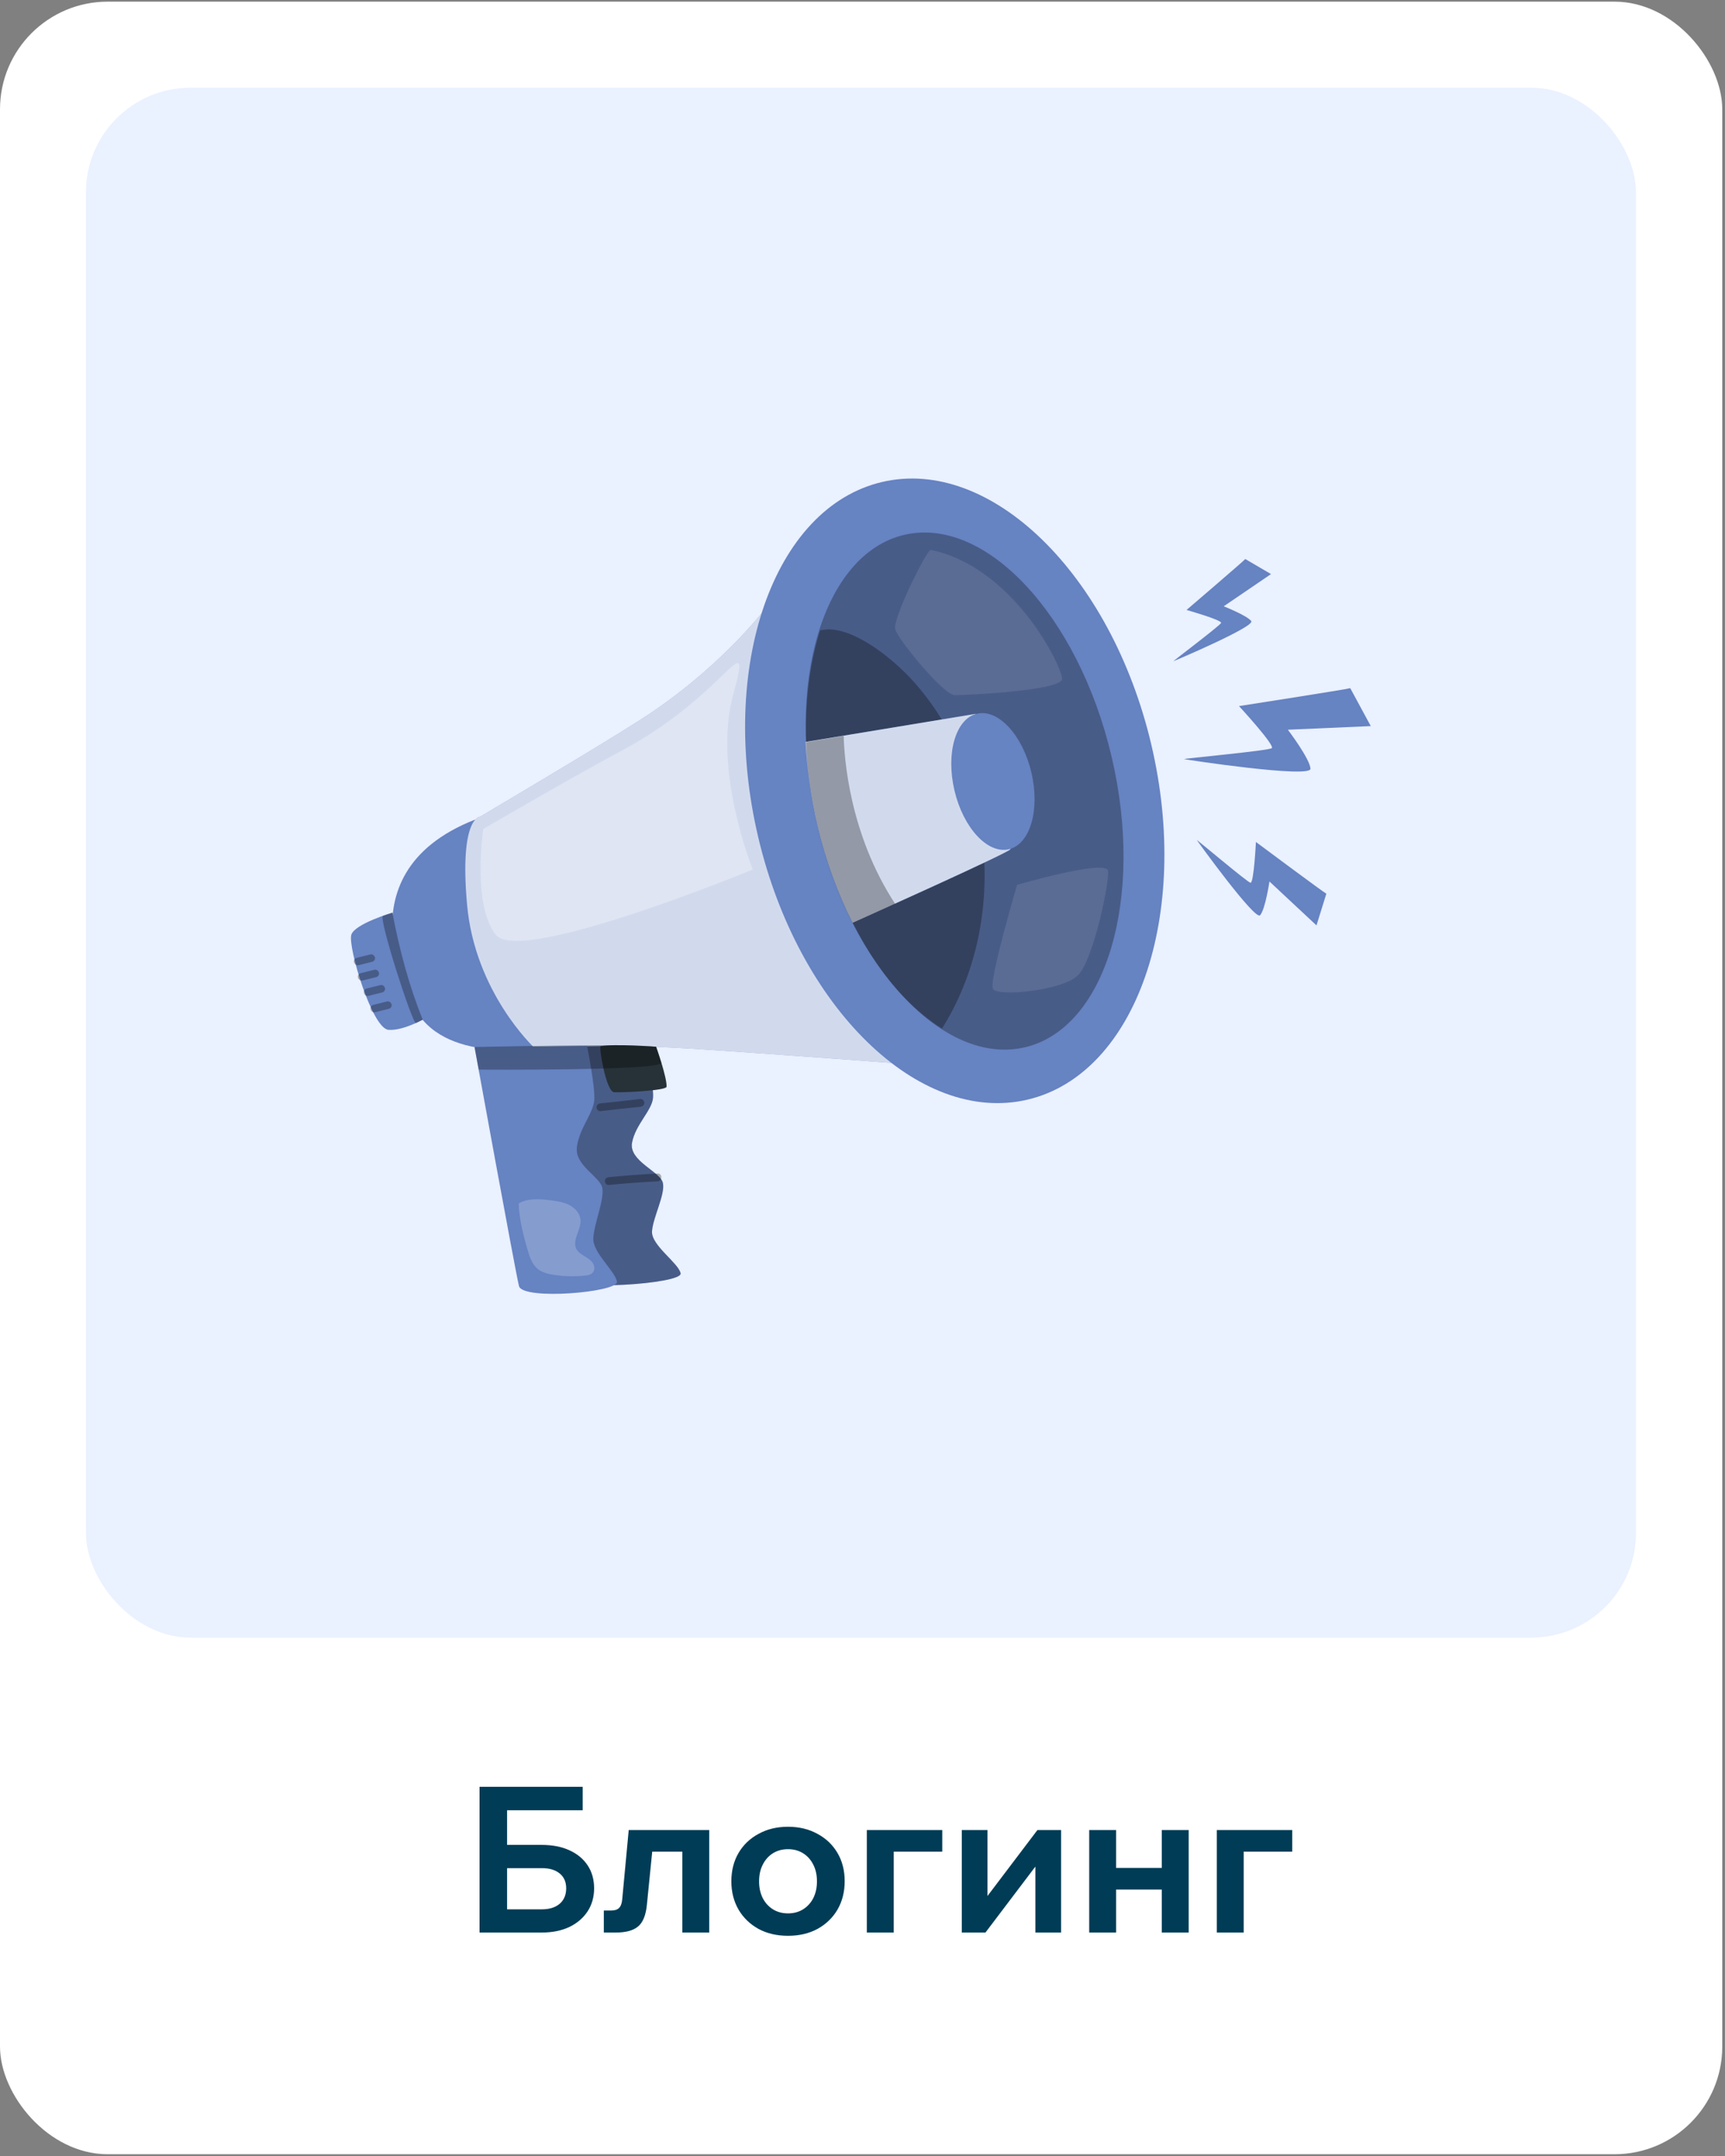 <svg width="112" height="140" viewBox="0 0 112 140" fill="none" xmlns="http://www.w3.org/2000/svg">
<rect x="0" y="0" width="112" height="140" fill="#808080" stroke="none"/>
<rect y="0.108" width="111.822" height="139.777" rx="6.989" fill="white"/>
<rect x="5.58" y="5.697" width="100.639" height="100.639" rx="6.787" fill="#EAF1FF"/>
<path d="M86.117 58.032C85.982 57.981 81.544 54.674 81.544 54.674C81.544 54.674 81.409 57.374 81.19 57.323C80.971 57.273 77.68 54.489 77.714 54.556C77.748 54.623 81.494 59.803 81.814 59.432C82.152 59.061 82.422 57.239 82.422 57.239L85.476 60.09L86.117 58.032Z" fill="#6683C2"/>
<path d="M87.668 44.685C87.499 44.753 80.446 45.85 80.446 45.85C80.446 45.85 82.808 48.414 82.572 48.583C82.336 48.752 76.785 49.258 76.886 49.292C76.971 49.325 85.12 50.557 85.086 49.916C85.053 49.275 83.618 47.385 83.618 47.385L89.001 47.149L87.668 44.685Z" fill="#6683C2"/>
<path d="M80.853 36.3C80.786 36.401 77.04 39.607 77.04 39.607C77.04 39.607 79.352 40.265 79.284 40.45C79.2 40.636 76.129 42.947 76.196 42.931C76.264 42.914 81.495 40.687 81.241 40.332C80.988 39.978 79.453 39.37 79.453 39.37L82.524 37.278L80.853 36.3Z" fill="#6683C2"/>
<path d="M25.476 59.263C25.476 59.263 23.029 59.989 22.81 60.698C22.574 61.474 24.16 66.789 25.223 66.873C26.286 66.957 27.905 65.962 27.905 65.962L25.476 59.263Z" fill="#6683C2"/>
<path d="M32.986 67.987C32.986 67.987 36.192 82.059 36.479 82.97C36.766 83.881 44.342 83.375 44.19 82.683C44.055 82.008 42.266 80.861 42.334 79.95C42.401 79.039 43.194 77.571 43.043 76.828C42.908 76.086 40.832 75.411 41.035 74.213C41.254 73.015 42.334 72.121 42.401 71.277C42.469 70.417 41.828 67.903 41.828 67.903L32.986 67.987Z" fill="#6683C2"/>
<path opacity="0.3" d="M32.986 67.987C32.986 67.987 36.192 82.059 36.479 82.97C36.766 83.881 44.342 83.375 44.19 82.683C44.055 82.008 42.266 80.861 42.334 79.95C42.401 79.039 43.194 77.571 43.043 76.828C42.908 76.086 40.832 75.411 41.035 74.213C41.254 73.015 42.334 72.121 42.401 71.277C42.469 70.417 41.828 67.903 41.828 67.903L32.986 67.987Z" fill="black"/>
<path d="M26.992 65.591C26.992 65.591 21.677 56.817 30.839 53.223L35.31 67.953C35.327 67.97 29.118 69.235 26.992 65.591Z" fill="#6683C2"/>
<path d="M31.168 53.037C31.168 53.037 38.677 48.6 41.444 46.828C46.624 43.555 49.61 39.623 49.61 39.623L60.055 69.185C60.055 69.185 50.116 68.425 44.768 68.088C39.419 67.75 34.661 68.004 34.661 68.004C34.661 68.004 30.831 64.426 30.325 58.74C29.818 53.037 31.168 53.037 31.168 53.037Z" fill="#6683C2"/>
<path opacity="0.7" d="M31.168 53.037C31.168 53.037 38.677 48.6 41.444 46.828C46.624 43.555 49.61 39.623 49.61 39.623L60.055 69.185C60.055 69.185 50.116 68.425 44.768 68.088C39.419 67.75 34.661 68.004 34.661 68.004C34.661 68.004 30.831 64.426 30.325 58.74C29.818 53.037 31.168 53.037 31.168 53.037Z" fill="white"/>
<path d="M66.72 71.404C73.767 69.742 77.362 59.417 74.75 48.343C72.137 37.268 64.306 29.639 57.259 31.301C50.212 32.963 46.617 43.288 49.229 54.363C51.842 65.437 59.672 73.067 66.72 71.404Z" fill="#6683C2"/>
<path opacity="0.3" d="M66.552 68.005C71.822 66.762 74.337 58.306 72.169 49.118C70.002 39.931 63.973 33.49 58.703 34.733C53.434 35.977 50.919 44.432 53.087 53.62C55.254 62.808 61.283 69.248 66.552 68.005Z" fill="black"/>
<g opacity="0.3">
<path d="M53.248 40.939C54.986 40.467 57.754 42.475 59.441 44.398C64.705 50.422 65.414 60.023 61.162 66.789C54.413 62.537 50.431 49.882 53.248 40.939Z" fill="black"/>
</g>
<path d="M30.811 68.004C30.811 68.004 33.46 82.565 33.696 83.51C33.932 84.455 40.175 83.915 40.057 83.223C39.939 82.531 38.471 81.334 38.522 80.405C38.572 79.461 39.23 77.942 39.112 77.166C38.994 76.407 37.29 75.698 37.459 74.466C37.627 73.234 38.522 72.306 38.589 71.412C38.64 70.535 38.117 67.919 38.117 67.919L30.811 68.004Z" fill="#6683C2"/>
<path d="M53.082 53.611C53.622 55.906 54.415 58.049 55.36 59.922C55.883 59.685 65.315 55.45 65.585 55.163C65.871 54.877 63.34 46.356 63.34 46.356L52.306 48.178C52.407 49.933 52.643 51.755 53.082 53.611Z" fill="#6683C2"/>
<path opacity="0.7" d="M53.082 53.611C53.622 55.906 54.415 58.049 55.36 59.922C55.883 59.685 65.315 55.45 65.585 55.163C65.871 54.877 63.34 46.356 63.34 46.356L52.306 48.178C52.407 49.933 52.643 51.755 53.082 53.611Z" fill="white"/>
<path d="M65.506 55.146C66.885 54.821 67.538 52.587 66.964 50.156C66.391 47.725 64.808 46.019 63.43 46.344C62.051 46.669 61.398 48.903 61.972 51.334C62.545 53.764 64.128 55.471 65.506 55.146Z" fill="#6683C2"/>
<g opacity="0.3">
<path d="M38.983 72.154C39.843 72.053 40.721 71.951 41.581 71.867C41.716 71.85 41.834 71.766 41.834 71.614C41.834 71.496 41.716 71.344 41.581 71.361C40.721 71.462 39.843 71.563 38.983 71.648C38.848 71.665 38.73 71.749 38.73 71.901C38.73 72.019 38.848 72.171 38.983 72.154Z" fill="black"/>
</g>
<g opacity="0.3">
<path d="M39.526 76.946C40.573 76.845 41.636 76.761 42.699 76.71C43.019 76.693 43.019 76.187 42.699 76.204C41.636 76.254 40.59 76.339 39.526 76.44C39.392 76.457 39.273 76.541 39.273 76.693C39.273 76.828 39.392 76.963 39.526 76.946Z" fill="black"/>
</g>
<path d="M38.993 67.936C38.875 67.953 39.347 70.889 39.87 70.923C40.393 70.956 43.262 70.821 43.279 70.568C43.312 69.978 42.604 67.97 42.604 67.97C42.604 67.97 39.853 67.767 38.993 67.936Z" fill="#263238"/>
<g opacity="0.3">
<path d="M23.29 62.672C23.577 62.605 23.881 62.52 24.168 62.453C24.303 62.419 24.387 62.267 24.336 62.149C24.286 62.014 24.168 61.947 24.033 61.98C23.746 62.048 23.442 62.132 23.155 62.2C23.02 62.233 22.936 62.385 22.986 62.503C23.037 62.621 23.155 62.706 23.29 62.672Z" fill="black"/>
</g>
<g opacity="0.3">
<path d="M23.552 63.667C23.839 63.6 24.142 63.515 24.429 63.448C24.564 63.414 24.649 63.262 24.598 63.144C24.547 63.009 24.429 62.942 24.294 62.975C24.008 63.043 23.704 63.127 23.417 63.195C23.282 63.228 23.198 63.38 23.248 63.498C23.282 63.617 23.417 63.701 23.552 63.667Z" fill="black"/>
</g>
<g opacity="0.3">
<path d="M23.942 64.663C24.228 64.595 24.532 64.511 24.819 64.444C24.954 64.41 25.038 64.258 24.988 64.14C24.937 64.005 24.819 63.937 24.684 63.971C24.397 64.039 24.093 64.123 23.807 64.19C23.672 64.224 23.587 64.376 23.638 64.494C23.672 64.629 23.807 64.697 23.942 64.663Z" fill="black"/>
</g>
<g opacity="0.3">
<path d="M24.37 65.726C24.657 65.658 24.961 65.574 25.248 65.507C25.383 65.473 25.467 65.321 25.416 65.203C25.366 65.068 25.248 65 25.113 65.034C24.826 65.102 24.522 65.186 24.235 65.254C24.1 65.287 24.016 65.439 24.067 65.557C24.1 65.692 24.235 65.76 24.37 65.726Z" fill="black"/>
</g>
<path opacity="0.3" d="M31.38 53.83C31.38 53.83 30.637 58.706 32.19 60.697C33.759 62.705 48.877 56.462 48.877 56.462C48.877 56.462 46.245 50 47.611 45.073C48.033 43.538 48.117 42.981 47.848 43.065C47.257 43.251 45.063 46.237 40.322 48.768C37.099 50.489 31.38 53.83 31.38 53.83Z" fill="white"/>
<path opacity="0.3" d="M30.811 67.987L31.081 69.455C31.081 69.455 42.807 69.539 42.942 69.016L42.588 67.97C40.664 67.784 35.552 67.903 30.811 67.987Z" fill="black"/>
<path opacity="0.3" d="M58.119 58.69C55.133 54.134 54.812 49.157 54.779 47.79L52.332 48.195C52.4 49.95 52.653 51.772 53.091 53.628C53.631 55.923 54.424 58.066 55.369 59.938C55.538 59.854 56.668 59.348 58.119 58.69Z" fill="black"/>
<path opacity="0.3" d="M25.475 59.263C25.947 61.727 26.571 64.055 27.449 66.215L27.01 66.434C26.791 66.536 24.547 59.567 24.867 59.466C24.968 59.432 25.475 59.263 25.475 59.263Z" fill="black"/>
<path opacity="0.1" d="M60.44 35.709C60.187 35.658 57.926 40.214 58.128 40.872C58.314 41.53 61.266 45.141 61.992 45.141C62.718 45.141 68.96 44.854 68.96 44.078C68.96 43.301 65.839 36.839 60.44 35.709Z" fill="white"/>
<path opacity="0.1" d="M66.039 57.458C66.039 57.458 64.2 63.667 64.469 64.207C64.739 64.747 69.042 64.326 70.004 63.313C70.982 62.318 72.028 57.374 71.944 56.564C71.877 55.754 66.039 57.458 66.039 57.458Z" fill="white"/>
<g opacity="0.2">
<path d="M38.57 82.194C38.401 81.637 37.659 81.57 37.422 81.097C37.136 80.507 37.743 79.849 37.693 79.207C37.659 78.786 37.338 78.448 36.967 78.246C36.596 78.06 36.174 77.993 35.752 77.942C35.094 77.858 34.25 77.79 33.677 78.144C33.694 79.14 34.014 80.372 34.301 81.317C34.419 81.722 34.588 82.127 34.908 82.397C35.195 82.633 35.6 82.734 35.971 82.785C36.63 82.886 37.288 82.903 37.946 82.835C38.182 82.818 38.452 82.768 38.553 82.531C38.604 82.413 38.604 82.295 38.57 82.194Z" fill="white"/>
</g>
<path d="M31.136 125.49L31.136 116.027L32.923 116.027L32.923 124.14L32.764 123.982L35.186 123.982C35.671 123.982 36.055 123.862 36.337 123.624C36.62 123.377 36.761 123.042 36.761 122.618C36.761 122.204 36.62 121.882 36.337 121.652C36.055 121.423 35.671 121.308 35.186 121.308L31.996 121.308L31.996 119.799L35.173 119.799C35.861 119.799 36.457 119.914 36.959 120.143C37.471 120.373 37.868 120.699 38.151 121.123C38.433 121.546 38.574 122.045 38.574 122.618C38.574 123.183 38.433 123.682 38.151 124.114C37.868 124.546 37.471 124.886 36.959 125.133C36.448 125.371 35.852 125.49 35.173 125.49L31.136 125.49ZM32.049 117.549L32.049 116.027L37.833 116.027L37.833 117.549L32.049 117.549ZM39.206 125.49L39.206 124.061L39.656 124.061C39.903 124.061 40.079 124.008 40.185 123.902C40.3 123.796 40.371 123.615 40.397 123.36L40.821 118.833L46.048 118.833L46.048 125.49L44.301 125.49L44.301 119.085L45.559 120.236L41.125 120.236L42.462 119.085L41.998 123.717C41.928 124.387 41.734 124.851 41.416 125.107C41.107 125.362 40.627 125.49 39.974 125.49L39.206 125.49ZM51.164 125.702C50.44 125.702 49.801 125.552 49.245 125.252C48.689 124.943 48.257 124.524 47.948 123.995C47.639 123.457 47.485 122.848 47.485 122.168C47.485 121.471 47.639 120.858 47.948 120.329C48.257 119.799 48.689 119.385 49.245 119.085C49.801 118.776 50.44 118.621 51.164 118.621C51.887 118.621 52.527 118.776 53.083 119.085C53.639 119.385 54.071 119.799 54.38 120.329C54.689 120.858 54.843 121.467 54.843 122.155C54.843 122.843 54.689 123.457 54.38 123.995C54.071 124.524 53.639 124.943 53.083 125.252C52.527 125.552 51.887 125.702 51.164 125.702ZM51.164 124.246C51.535 124.246 51.861 124.158 52.143 123.982C52.426 123.805 52.646 123.562 52.805 123.254C52.964 122.936 53.043 122.574 53.043 122.168C53.043 121.754 52.964 121.392 52.805 121.083C52.646 120.765 52.426 120.518 52.143 120.342C51.861 120.165 51.535 120.077 51.164 120.077C50.793 120.077 50.467 120.165 50.184 120.342C49.902 120.518 49.682 120.765 49.523 121.083C49.364 121.392 49.285 121.754 49.285 122.168C49.285 122.574 49.364 122.936 49.523 123.254C49.682 123.562 49.902 123.805 50.184 123.982C50.467 124.158 50.793 124.246 51.164 124.246ZM56.282 125.49L56.282 118.833L61.179 118.833L61.179 120.236L56.679 120.236L58.029 119.177L58.029 125.49L56.282 125.49ZM62.447 125.49L62.447 118.833L64.115 118.833L64.115 123.267L64.022 123.24L67.358 118.833L68.893 118.833L68.893 125.49L67.225 125.49L67.225 121.057L67.318 121.083L63.983 125.49L62.447 125.49ZM75.431 125.49L75.431 118.833L77.178 118.833L77.178 125.49L75.431 125.49ZM70.719 125.49L70.719 118.833L72.466 118.833L72.466 125.49L70.719 125.49ZM71.54 122.698L71.54 121.295L76.45 121.295L76.45 122.698L71.54 122.698ZM79.004 125.49L79.004 118.833L83.901 118.833L83.901 120.236L79.401 120.236L80.751 119.177L80.751 125.49L79.004 125.49Z" fill="#003C56"/>
</svg>
